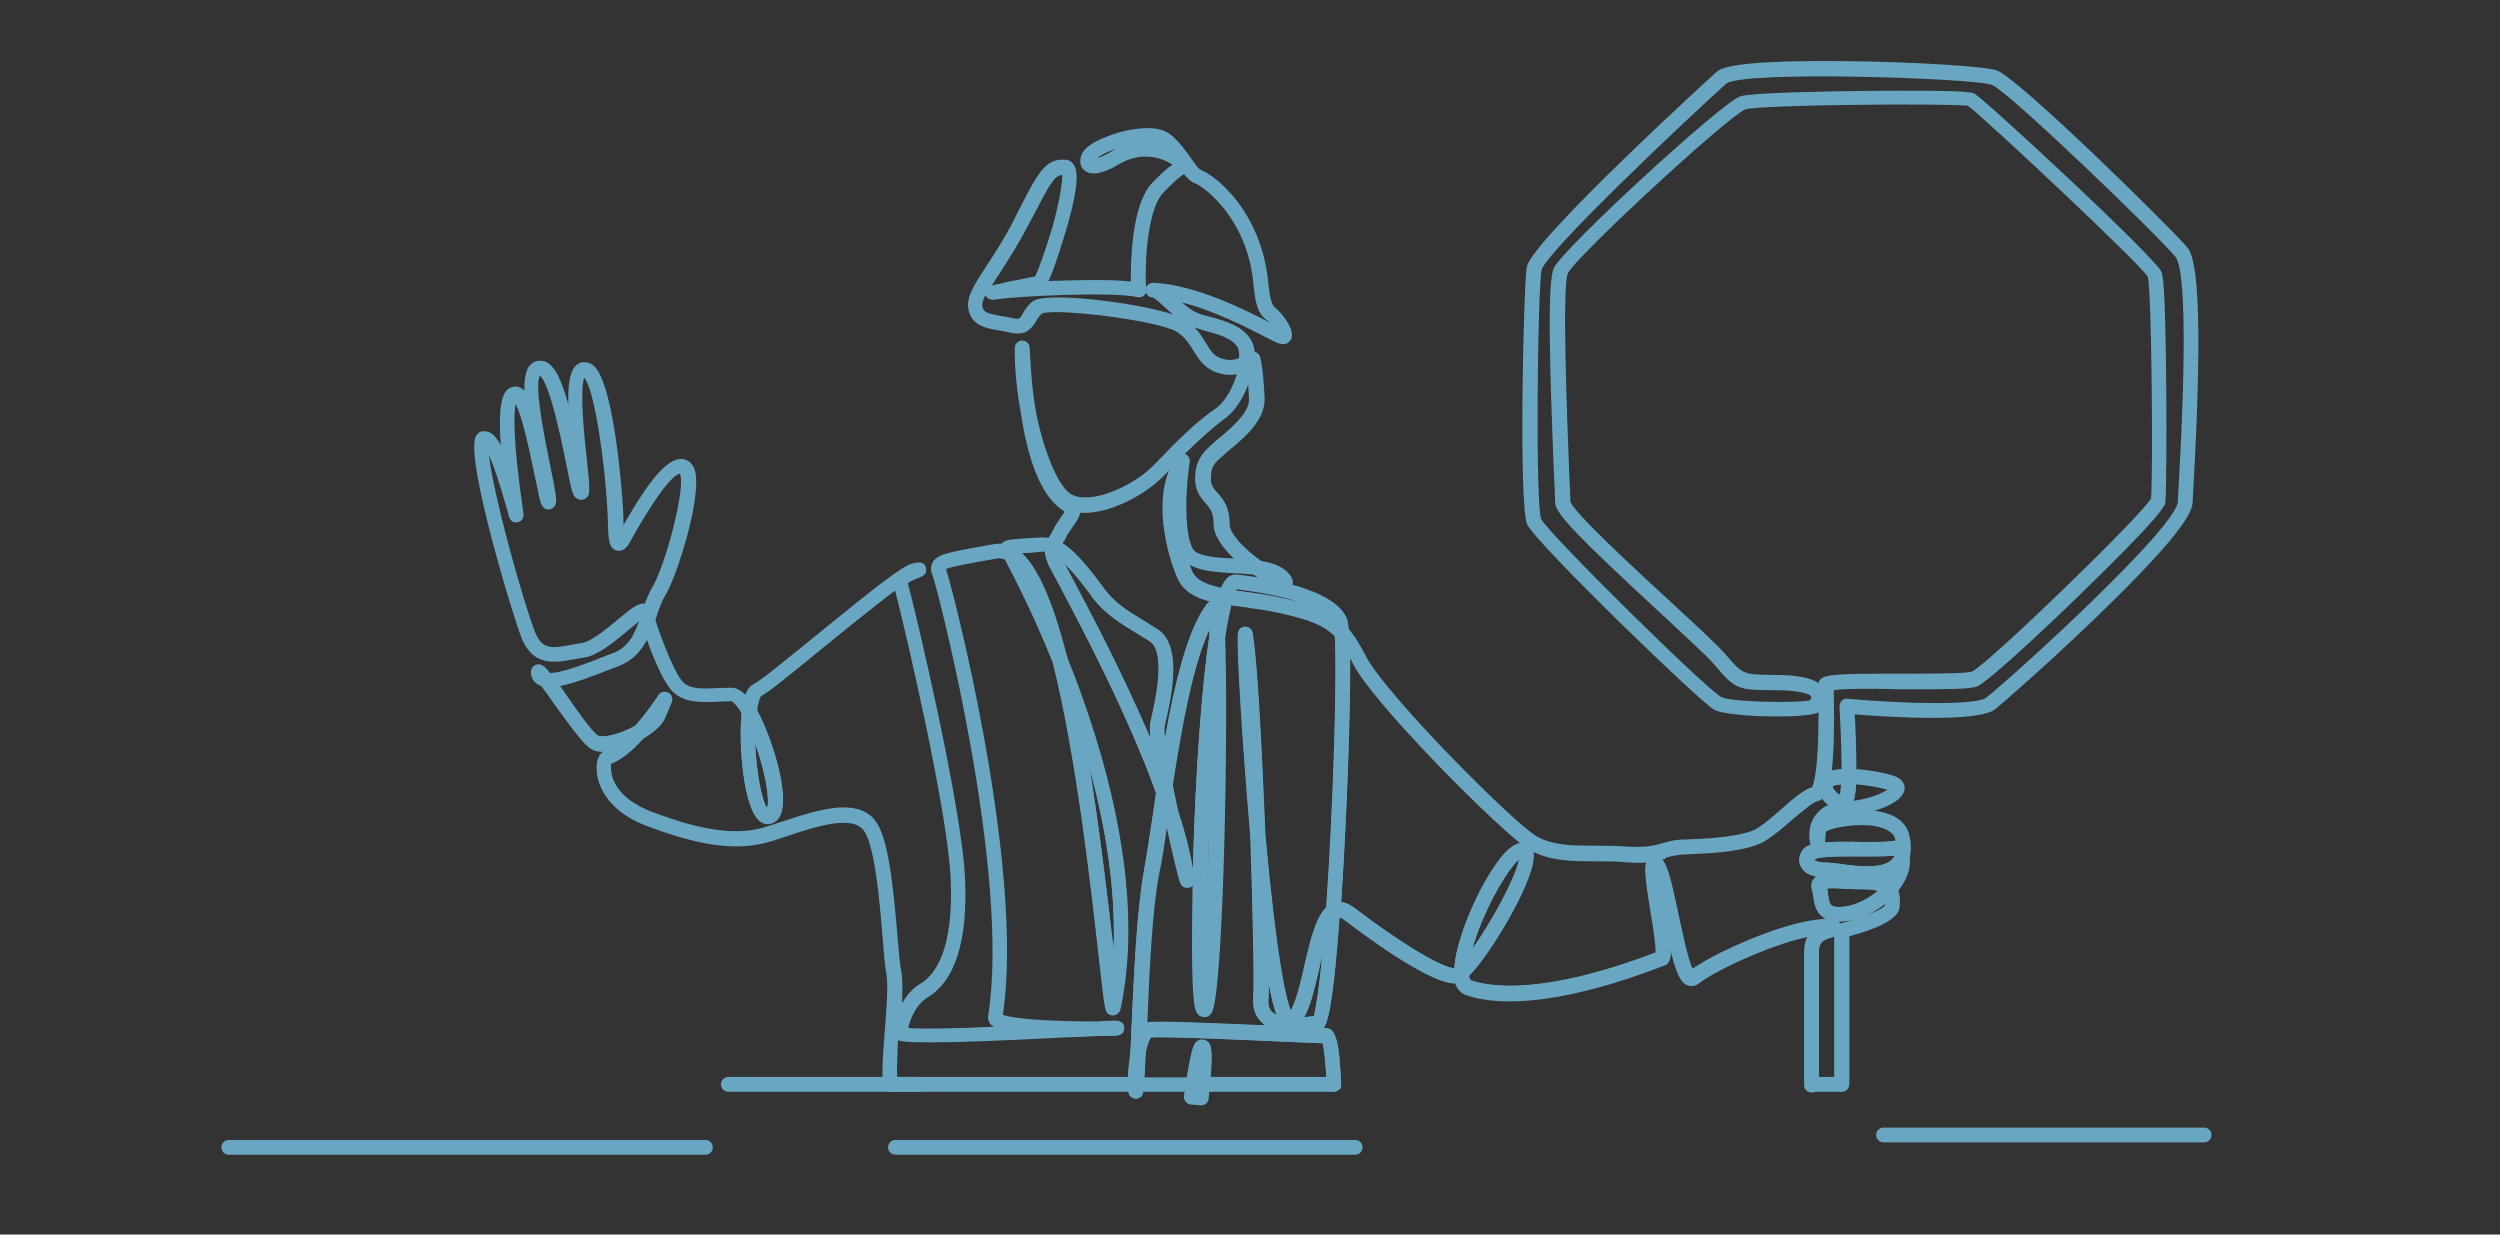 <?xml version="1.0" encoding="utf-8"?>
<!-- Generator: Adobe Illustrator 27.4.1, SVG Export Plug-In . SVG Version: 6.00 Build 0)  -->
<svg version="1.1" id="_x2014_ÎÓÈ_x5F_1" xmlns="http://www.w3.org/2000/svg" xmlns:xlink="http://www.w3.org/1999/xlink"
	 x="0px" y="0px" viewBox="0 0 607.5 300" style="enable-background:new 0 0 607.5 300;" xml:space="preserve">
<rect x="0" y="0" width="607.5" height="300" fill="#333333" stroke="none"/>
<style type="text/css">
	.st0{fill:#FFFFFF;}
	.st1{fill:#69A6C2;}
</style>
<rect x="2718.9" y="-828.3" class="st0" width="2200" height="2200"/>
<g>
	<path class="st1" d="M276,267c-0.9,0-1.6-0.6-1.8-1.5c-0.1-0.6-0.2-1.2-0.2-2c0-0.5,0.2-1,0.5-1.3c0.3-0.4,0.8-0.5,1.3-0.5h0.3
		c0.5,0,1,0.2,1.3,0.6c0.3,0.4,0.5,0.8,0.5,1.3c0,0.6-0.1,1.2-0.1,1.7C277.8,266.2,277.1,267,276,267C276.1,267,276.1,267,276,267z"
		/>
	<path class="st1" d="M276.2,265.3h-0.3c-1,0-1.8-0.8-1.8-1.7c-0.1-2.3,0.2-5.3,0.7-7.9c0.2-0.9,1-1.6,2-1.5
		c0.9,0.1,1.6,0.9,1.6,1.9c-0.1,2.7-0.2,5.2-0.4,7.5C277.9,264.5,277.1,265.3,276.2,265.3z"/>
	<path class="st1" d="M324.2,265.3h-32c-0.4,0-0.8-0.1-1.1-0.4c-0.3,0.2-0.7,0.4-1.1,0.4h-13.9c-0.5,0-1-0.2-1.3-0.6
		c-0.3-0.4-0.5-0.8-0.5-1.3c0.1-2.2,0.2-4.8,0.4-7.5c0-0.1,0-0.2,0-0.3c0.9-4.5,2.2-6.8,4.1-7.2c2.1-0.4,14.3,0.1,34.8,1
		c4.4,0.2,7.9,0.4,8.5,0.4c2.5,0,3.3,2.8,3.8,13.5c0,0.5-0.2,1-0.5,1.3S324.7,265.3,324.2,265.3z M294.2,261.7h28.1
		c-0.3-5.3-0.7-7.4-0.9-8.2c-1.3,0-3.9-0.2-7.9-0.3c-10.1-0.5-30.9-1.4-33.8-1.1c-0.3,0.3-0.9,1.5-1.4,4.2c-0.1,1.9-0.2,3.8-0.3,5.5
		h10.4c1.3-7.9,1.8-8.4,2.8-8.9c0.7-0.3,1.4-0.3,2,0.1C294.2,253.5,294.8,254.3,294.2,261.7z M293.5,255.4L293.5,255.4z
		 M322.2,253.5L322.2,253.5L322.2,253.5z"/>
	<path class="st1" d="M292.5,247c-0.2,0-0.4,0-0.5-0.1c-1.5-0.4-2.1-1.1-2.3-12.2c-0.1-6.5,0-15.2,0.2-24.7
		c0.6-22.7,2.2-43.6,4-55.8c0.1-0.9,0.9-1.6,1.9-1.5c0.9,0.1,1.7,0.8,1.7,1.7c0.8,20.2-0.3,83.1-3,90.8c0,0,0,0,0,0
		C294,246.8,293,247,292.5,247z M291.1,244.1C291.1,244.2,291.1,244.2,291.1,244.1l1.7,0.6L291.1,244.1z M293.9,199
		c-0.3,6.1-0.4,12-0.5,17.5C293.6,210.9,293.8,205,293.9,199z"/>
	<path class="st1" d="M314.7,250.9c-2.7,0-5.8-0.5-7.9-2.3c-1.2-1-2.5-2.9-2.3-6.1c0.3-3.6-0.1-21-0.7-39.7c0-1,0.7-1.8,1.7-1.9
		c1,0,1.8,0.7,1.9,1.6c2.9,31.9,5.2,40.6,6.2,43c1.3-1.9,2.6-7.5,3.3-10.7c1.5-6.5,2.9-12.6,5.9-14.8c0.6-0.4,1.3-0.5,1.9-0.1
		c0.6,0.3,1,1,0.9,1.7c-2,27.9-3.5,28.2-5.1,28.6C320.1,250.4,317.6,250.9,314.7,250.9z M321.3,232.2c-0.3,1.2-0.6,2.3-0.8,3.5
		c-1.2,5.2-2.2,9.1-3.6,11.5c0.8-0.1,1.6-0.2,2.4-0.3C319.5,245.9,320.3,242.7,321.3,232.2z M308.3,239c0,1.8,0,3.1-0.1,3.9
		c-0.1,1.8,0.5,2.6,1,3.1c0.3,0.2,0.6,0.4,1,0.6C309.6,245,309,242.7,308.3,239z M313,246.2C313,246.2,313,246.2,313,246.2
		C313,246.2,313,246.2,313,246.2z"/>
	<path class="st1" d="M305.6,204.6c-0.9,0-1.7-0.7-1.8-1.6c-1.9-21.6-3.4-46.4-3-49.1c0.1-0.9,0.8-1.6,1.7-1.6
		c0.9,0,1.7,0.6,1.8,1.5c1.5,8.5,2.7,39.6,3.1,49c0,1-0.7,1.8-1.7,1.9C305.7,204.6,305.7,204.6,305.6,204.6z"/>
	<path class="st1" d="M284.6,199.4c-0.8,0-1.5-0.5-1.7-1.2c-0.5-1.6-1.1-3.3-1.7-5c-0.1-0.3-0.1-0.6-0.1-0.9l0.3-1.9
		c0.1-0.9,0.9-1.5,1.7-1.5c0.9,0,1.6,0.6,1.8,1.5c0.4,2.1,0.9,4.5,1.4,7c0.2,0.9-0.4,1.9-1.3,2.1
		C284.9,199.4,284.7,199.4,284.6,199.4z"/>
	<path class="st1" d="M291.9,268.6c0,0-0.1,0-0.1,0l-2.4-0.2c-0.5,0-1-0.3-1.3-0.7s-0.5-0.9-0.4-1.4c0.2-1.1,0.3-2.2,0.5-3.2
		c0.1-0.9,0.9-1.5,1.8-1.5h2.2c0.5,0,1,0.2,1.3,0.6s0.5,0.9,0.5,1.4c-0.1,1.1-0.2,2.2-0.3,3.4C293.6,267.9,292.9,268.6,291.9,268.6z
		"/>
	<path class="st1" d="M288.3,215.7c-1.3,0-1.6-1.1-2-2.7c-0.2-0.9-0.5-2.1-0.9-3.6c-0.6-2.7-1.6-6.8-2.6-11.4
		c-0.2-0.9,0.4-1.9,1.3-2.1c0.9-0.2,1.9,0.3,2.2,1.2c2.1,6.4,3.4,11.9,3.9,16.6c0,0.1,0,0.1,0,0.2c0,0.9-0.7,1.7-1.6,1.8
		C288.5,215.7,288.4,215.7,288.3,215.7z"/>
	<path class="st1" d="M292.3,265.3H290c-0.5,0-1-0.2-1.4-0.6c-0.3-0.4-0.5-0.9-0.4-1.5c1.5-9.3,2-9.9,3-10.4c0.7-0.3,1.4-0.3,2,0.1
		c1,0.7,1.6,1.6,0.8,10.8C294,264.6,293.2,265.3,292.3,265.3z M292.1,254.4L292.1,254.4L292.1,254.4z"/>
	<path class="st1" d="M355.2,238.1c-0.3,0-0.5-0.1-0.8-0.2c-0.6-0.3-1-0.9-1-1.6c-0.2-7.8,7.2-23.9,12.5-29.3c1.5-1.5,2.8-2.2,4-2.2
		c1.2,0,2.2,0.7,2.6,1.9c1.9,5.3-11.4,27.2-16.2,31C355.9,238,355.6,238.1,355.2,238.1z M369.1,208.9c-2.8,2.3-9.1,13.2-11.3,21.7
		C362.5,224,368.5,212.8,369.1,208.9z"/>
	<path class="st1" d="M134.7,160.8c-3.1,0-6-1.1-7.9-5.6c-1.8-4.3-14.1-44.5-11.1-49.3c0.4-0.7,1-1.1,1.8-1.1
		c1.4-0.1,2.7,0.6,4.2,3.4c-0.8-10.8,0.6-13.8,3-14.2c1-0.2,1.9,0.1,2.7,0.9c0-2.6,0.3-4.6,1.1-5.8c0.6-0.8,1.3-1.3,2.3-1.4
		c3.1-0.5,5.2,3,7.3,10.5c-0.1-4.4,0.3-7.6,1.6-9.1c0.6-0.7,1.3-1.1,2.2-1.1c0.6,0,1.5,0.1,2.4,0.9c5.3,4.8,7.1,34.5,7.1,34.8
		c0,0.9,0.1,1.7,0.1,2.6c0,0.4,0,0.9,0,1.3c6.2-10.8,11.2-17.5,15.3-15.8c0.7,0.3,1.5,0.9,2,2.3c2,6.1-4.3,26-7.1,30.5
		c-0.9,1.5-1.6,3.4-2.2,5.4l-0.3,0.9c-0.2,0.7-0.9,1.2-1.7,1.2c0,0,0,0,0,0c-0.8,0-1.5-0.5-1.7-1.2l-0.1-0.2
		c-0.9,0.6-2.1,1.7-3.1,2.5c-3.4,2.8-7.3,6.1-10.7,6.6c-0.8,0.1-1.6,0.3-2.3,0.4C137.9,160.5,136.3,160.8,134.7,160.8z M118.8,110.6
		c0.4,3.2,1.5,9.2,4.1,19.2c2.8,10.8,6,21.1,7.2,24c1.7,4,3.9,3.8,8.7,2.9c0.8-0.2,1.6-0.3,2.5-0.4c2.4-0.4,6.1-3.5,8.9-5.8
		c3.1-2.6,4.9-4.1,6.5-3.8c0.5-1.4,1.1-2.8,1.8-4c3.2-5.2,8.3-24.6,6.7-27.6c-0.8,0.1-3.7,1.7-11.5,15.5l-0.6,1.1
		c-0.4,0.7-1.4,2.5-3.2,2.1c-2-0.5-2.1-2.8-2.2-7.4c0-0.8-0.1-1.7-0.1-2.5c-0.6-11.4-3.1-29.1-5.6-32.1c-1.2,2.8,0,14.6,0.6,19.8
		c0.8,7.5,0.9,8.7-0.3,9.5c-0.5,0.4-1.2,0.5-1.8,0.2c-1.3-0.5-1.5-1.4-2.9-8.5c-1.1-5.5-4-19.7-6.4-21.5c-1.5,2.5,1.4,16.4,2.5,21.8
		c1.2,6,1.6,8,1.4,9.1c-0.2,1.1-1.1,1.6-1.8,1.6c0,0,0,0,0,0c-1.6,0-1.9-1.5-2.3-3.1c-0.2-1.1-0.5-2.6-0.9-4.3
		c-0.9-4.3-3-14.9-4.8-18.2c-0.4,2-0.8,8.1,1.8,25.8c0.1,0.4,0.1,0.7,0.1,0.8c0.2,1.4-0.8,2-1.4,2.1c-1.7,0.3-2.1-1-2.5-2.8
		C121.2,116.7,119.8,112.7,118.8,110.6z"/>
	<path class="st1" d="M298.9,91.1c-1,0-2.1-0.2-3.3-0.6c-3-1.1-4.4-3.3-5.6-5.3c-1.1-1.7-2-3.3-4.1-4.6c-4.7-2.8-29.6-5.8-32.7-4.4
		c-0.6,0.5-1,1.1-1.4,1.8c-0.9,1.5-2.3,3.8-6.4,2.8c-0.9-0.2-1.7-0.3-2.6-0.5c-3.2-0.5-6.8-1.2-7.5-5.3c-0.5-2.9,1.5-5.9,4.5-10.5
		c1.9-2.9,4.2-6.4,6.5-10.9l1.4-2.8c4.6-9,6.4-12.3,11.2-12c0.7,0,2.5,0.5,2.7,3.5c0.3,3.9-1.9,11.8-3.3,16.1
		c-1.6,5.2-2.7,8.2-3.5,9.9c7.1-0.3,15.3-0.4,20,0.1c-0.1-3.5,0.3-8.4,0.3-8.5c0.7-7.7,2.4-13,5.1-15.7c2-2,3.5-3.4,4.7-4.2
		c-2.5-1.6-7.3-3.4-13-0.1c-3.7,2.3-6.8,2.9-8.4,1.5c-0.5-0.4-1.6-1.7-0.6-4c1.3-3,8-4.9,9.3-5.3c2.6-0.7,8.9-2,12.1,0.5
		c2.2,1.7,3.7,3.9,5,5.7c1,1.4,1.9,2.8,2.7,3.1c1.6,0.6,5.3,3.1,8.8,7.7c2.9,3.9,6.6,10.5,7.4,19.8l0.1,0.7c0.3,2.4,0.6,4.5,1.6,5.2
		c1.1,0.8,5.1,5.3,3.8,7.7c-0.2,0.3-1,1.7-3.1,0.9c-0.6-0.2-1.7-0.8-3.3-1.6c-4.3-2.2-12.2-6.3-20.1-8.3c1.4,1.2,2.9,2.3,4.4,2.8
		c0.8,0.3,1.6,0.5,2.5,0.7c4,1.1,8.1,2.3,10,5.8c0.8,1.4,1,3.3,0.7,5.7c-0.1,0.6-0.4,1.1-0.9,1.3C302.5,90.5,300.9,91.1,298.9,91.1z
		 M302.8,88.2L302.8,88.2L302.8,88.2z M290.3,79.6c1.2,1.2,2,2.5,2.7,3.7c1.1,1.8,1.9,3.2,3.8,3.8c1.5,0.5,2.9,0.5,4.3-0.1
		c0.1-1.1-0.1-2-0.3-2.5c0,0,0,0,0,0c-1.2-2.2-4.5-3.2-7.9-4.1C292,80.1,291.2,79.9,290.3,79.6L290.3,79.6z M280.4,68.7
		c10.3,0.6,22,6.5,28,9.6c-0.2-0.3-0.5-0.5-0.7-0.6c-2.2-1.6-2.6-4.4-3-7.6l-0.1-0.8c0,0,0-0.1,0-0.1c-1.4-16.3-12.3-23.9-13.9-24.5
		c-1.2-0.4-2.1-1.3-3-2.4c-0.8,0.5-2.3,1.7-4.9,4.4c-4.5,4.5-4.6,20.2-4.3,23.1C278.8,69.1,279.6,68.7,280.4,68.7z M239.5,71.7
		c-0.6,1.1-0.9,2-0.8,2.7c0.3,1.5,1.2,1.8,4.6,2.4c0.8,0.1,1.8,0.3,2.8,0.5c1.6,0.4,1.7,0.2,2.5-1.2c0.5-0.9,1.2-2,2.4-2.9
		c3.2-2.4,25.2,0.3,34,3.2c-0.7-0.6-1.4-1.2-2-1.8c-1-0.9-2.4-2.2-2.9-2.3c0,0,0,0,0,0c-0.7,0-1.4-0.5-1.6-1.2
		c0,0.1-0.1,0.2-0.1,0.2c-0.4,0.7-1.2,1.1-2,0.9c-6-1.4-29.5-0.2-33.9,0.5C241.6,72.9,240,73.1,239.5,71.7z M258.1,42.5
		c-1.9,0.2-3,2.2-7.1,10.1l-1.5,2.8c-2.4,4.6-4.8,8.2-6.7,11.2c-0.7,1-1.3,2-1.8,2.8c0.4-0.1,0.7-0.2,1.1-0.3
		c0.7-0.1,1.7-0.3,2.7-0.6c2.1-0.4,4.6-0.9,6.1-1.2l0.6-0.1c0.8-1.5,2.6-6.5,4.3-12.2C257.8,47.5,258.2,43.8,258.1,42.5z
		 M278.1,69.2C278.1,69.2,278.1,69.2,278.1,69.2C278.1,69.2,278.1,69.2,278.1,69.2z M278.1,69.2C278.1,69.2,278.1,69.2,278.1,69.2
		C278.1,69.2,278.1,69.2,278.1,69.2z M278.1,69.2C278.1,69.2,278.1,69.2,278.1,69.2C278.1,69.2,278.1,69.2,278.1,69.2z M278,69.2
		C278.1,69.2,278.1,69.2,278,69.2C278.1,69.2,278.1,69.2,278,69.2z M271.3,36.1c-2.3,0.8-4,1.7-4.7,2.3c0.7-0.2,1.9-0.6,3.5-1.6
		C270.5,36.5,270.9,36.3,271.3,36.1z"/>
	<path class="st1" d="M249.9,102c-0.8,0-1.6-0.6-1.8-1.5c-1-5.5-1.6-11-1.5-16c0-0.8,0.6-1.5,1.4-1.7c0.8-0.2,1.6,0.2,2,0.9
		c0.2,0.4,0.2,0.5,0.3,2.2c0.1,2.6,0.4,8,1.4,14c0.1,1-0.5,1.9-1.5,2C250.1,102,250,102,249.9,102z"/>
	<path class="st1" d="M312.2,143.4c-1.2,0-3.5-0.8-7.9-4c-0.7-0.5-0.9-1.4-0.6-2.1c0.3-0.8,1.1-1.2,1.9-1.1c2.5,0.3,5.7,1,7.6,3.2
		c0,0,0,0,0,0c1.5,1.7,0.9,2.9,0.5,3.4C313.4,143,313,143.4,312.2,143.4z"/>
	<path class="st1" d="M132.7,166.9c-0.1,0-0.2,0-0.2,0c-2.5-0.3-3.2-1.9-3.4-2.8c0,0,0,0,0,0c-0.4-1.7,0.7-2.4,1-2.5
		c1.6-0.7,2.7,0.8,4,2.5c0.4,0.6,0.5,1.4,0.1,2C133.9,166.6,133.3,166.9,132.7,166.9z M132.6,163.3l-1.7,0.4L132.6,163.3
		C132.6,163.3,132.6,163.3,132.6,163.3C132.6,163.3,132.6,163.3,132.6,163.3z"/>
	<path class="st1" d="M446.9,223.9c-1.6,0-2.9-0.4-3.9-1.1c-1.8-1.3-2-3.3-2.3-5c-0.1-0.5-0.1-1-0.3-1.4c-0.4-1.4,0-2.3,0.4-2.8
		c1.2-1.5,3.4-1.5,7.5-1.3c1.4,0,2.9,0.1,4.6,0.1c3.8,0,6.3,0.9,7.6,2.8c0.5,0.7,0.4,1.6-0.1,2.3c-3.1,3.4-7.4,5.7-11.5,6.3
		C448.3,223.9,447.6,223.9,446.9,223.9z M444,215.9c0.1,0.5,0.2,1,0.2,1.5c0.2,1.1,0.3,2.2,0.9,2.6c0.5,0.4,1.7,0.5,3.3,0.3
		c2.6-0.4,5.5-1.8,7.9-3.8c-0.8-0.3-1.9-0.4-3.3-0.4c-1.8,0-3.3-0.1-4.7-0.1C446.7,215.8,444.9,215.8,444,215.9z"/>
	<path class="st1" d="M282.8,194.3c-0.8,0-1.4-0.5-1.7-1.2c-7.1-19.8-18.8-41.8-23.8-51.2c-1.2-2.3-2-3.8-2.4-4.5c0,0,0,0,0,0
		c-0.9-2-1.2-3.6-0.9-5c0.1-0.5,0.5-1,0.9-1.2c0.5-0.2,1-0.3,1.5-0.1c4.2,1.8,8,6.8,11,10.9l0.7,1c2.8,3.7,6,5.6,9.8,7.9
		c1,0.6,2.1,1.3,3.2,2c5.8,3.7,3.8,15,1.8,23.2c-0.2,0.7-0.4,3.6,1.7,14.3c0,0.2,0,0.4,0,0.6l-0.3,1.9c-0.1,0.8-0.8,1.4-1.6,1.5
		C282.9,194.3,282.9,194.3,282.8,194.3z M258.8,137.1c0.4,0.8,1,1.9,1.7,3.2c4,7.5,12.2,23,19.1,39.1c-0.2-2.4-0.1-3.5,0.1-4.2
		c3.3-13.7,1.7-18-0.2-19.3c-1.1-0.7-2.1-1.3-3.1-1.9c-3.9-2.4-7.7-4.6-10.9-8.8l-0.7-1C262.9,141.8,260.9,139.1,258.8,137.1z"/>
	<path class="st1" d="M324.2,265.3c-1,0-1.8-0.8-1.8-1.7c-0.3-6.7-0.8-9.2-1-10.1c-1.3,0-3.9-0.2-7.9-0.3
		c-10.1-0.5-30.9-1.4-33.8-1.1c-0.3,0.3-0.9,1.5-1.4,4.3c-0.2,0.9-1,1.6-2,1.5c-0.9-0.1-1.6-0.9-1.6-1.9l0.2-4.8
		c0.6-13.3,1.3-29.8,3.1-39.6c0.7-4,1.5-9.1,2.3-14.5c0.2-1.6,0.5-3.2,0.7-4.8c0-0.3,0.2-0.6,0.4-0.9c0-0.1-0.1-0.3-0.1-0.4
		c0-0.2,0-0.4,0-0.6c2.8-18,6.1-35.8,12-43.7c0.5-0.7,1.4-0.9,2.1-0.7c0,0,0.1,0,0.1,0c0.2-0.6,0.3-1.1,0.5-1.6
		c0.3-0.8,1.1-1.4,2-1.2c1.4,0.2,2.8,0.4,4.4,0.6c2.8,0.4,6.1,0.8,9.3,1.6c7.9,1.8,12.1,3.3,15.6,7.2c0.3,0.3,0.4,0.7,0.5,1.1
		c0.7,9.7-0.3,40.9-1.9,65.5c0.9,0.1,2,0.5,3.2,1.4c11,8.5,21.7,14.9,24.5,14.7c0.1,0,0.2-0.1,0.4-0.3c0.5-0.4,1.3-0.5,1.9-0.2
		c0.6,0.3,1,0.9,1,1.6c0,1.3,0.3,1.8,0.5,1.9c4.3,1.5,17.2,3.8,44.9-6.8c0.1-1.9-0.7-6.9-1.3-10.3c-1.5-9.7-1.7-11.8,0-12.8
		c0.3-0.2,1.4-0.7,2.5,0.3c1.6,1.3,2.5,4.9,4.3,13.7c0.9,4.2,2.3,11,3.4,13.2c5.5-3.9,25.4-13.1,34.4-12c0.6,0.1,1.1,0.4,1.4,1
		c0.3,0.6,0.3,1.2,0.1,1.8c-0.4,1-1.4,1.2-2.2,1.5c-1.7,0.5-2.9,1-2.9,3.3v32.5c0,1-0.8,1.8-1.8,1.8s-1.8-0.8-1.8-1.8v-32.5
		c0-1.5,0.3-2.6,0.8-3.5c-9.6,2-23.5,8.8-26.4,11.3c-0.8,0.6-1.7,0.8-2.6,0.5c-1.9-0.6-3-3.3-4.4-9.2c0.1,1.7,0,2.8-0.4,3.5
		c-0.2,0.4-0.5,0.7-0.9,0.8c-28.4,11-42.4,9.3-48.3,7.2c-0.9-0.3-2-1.1-2.6-2.8c0,0,0,0-0.1,0c-6.5,0-23.4-12.8-26.8-15.4
		c-0.6-0.4-0.9-0.6-1.2-0.6c-1.6,21.7-2.9,26.1-4.1,27.1c0.3,0,0.6,0,0.7,0c2.5,0,3.3,2.8,3.8,13.5
		C326.1,264.4,325.3,265.2,324.2,265.3C324.3,265.3,324.3,265.3,324.2,265.3z M282,248.4c4.5,0,13.2,0.3,25.7,0.9
		c-0.3-0.2-0.6-0.4-0.8-0.6c-1.2-1-2.5-2.9-2.3-6.1c0.3-3.6-0.1-21-0.7-39.7c-1.9-21.5-3.4-46.3-3-49c0.1-0.9,0.8-1.6,1.7-1.6
		c0.9,0,1.7,0.6,1.8,1.5c1.5,8.5,2.7,39.6,3.1,49c2.9,31.8,5.2,40.5,6.2,42.9c1.3-1.9,2.6-7.5,3.3-10.7c1.4-6,2.7-11.6,5.3-14.2
		c1.7-23.8,2.7-55.8,2.1-66.1c-2.9-2.9-6.4-4.1-13.3-5.7c-3.1-0.7-6.1-1.1-9-1.5c-1-0.1-2-0.3-2.9-0.4c-0.5,2-1,4.6-1.5,7.7
		c0.8,20.4-0.3,83-3,90.7c-0.7,2-2.2,1.7-2.5,1.6c-1.5-0.4-2.1-1.1-2.3-12.2c-0.1-5.3-0.1-12.2,0.1-19.8c-0.3,0.3-0.7,0.6-1.2,0.6
		c-1.6,0.2-1.9-1-2.3-2.7c-0.2-0.9-0.5-2.1-0.9-3.6c-0.5-2.1-1.2-5.2-2-8.6c-0.6,4.2-1.2,8.2-1.9,11.4c-1.7,8.9-2.4,23.7-2.9,36.4
		c0.1,0,0.2,0,0.2-0.1C279.4,248.4,280.4,248.4,282,248.4z M321.3,232.2c-0.3,1.2-0.6,2.3-0.8,3.5c-1.2,5.2-2.2,9.1-3.6,11.5
		c0.8-0.1,1.6-0.2,2.4-0.3C319.5,245.9,320.3,242.7,321.3,232.2z M308.3,239c0,1.8,0,3.1-0.1,3.9c-0.1,1.8,0.5,2.6,1,3.1
		c0.3,0.2,0.6,0.4,1,0.6C309.6,245,309,242.7,308.3,239z M313,246.2C313,246.2,313,246.2,313,246.2C313,246.2,313,246.2,313,246.2z
		 M353.6,235.2L353.6,235.2C353.6,235.2,353.6,235.2,353.6,235.2z M402.3,231.9L402.3,231.9L402.3,231.9z M293.9,199.1
		c-0.2,5.9-0.4,11.8-0.5,17.1C293.6,210.8,293.8,205,293.9,199.1z M286.3,197.2c1.7,5.3,2.9,10,3.6,14.2c0-0.4,0-0.8,0-1.2
		c0.6-22.6,2.1-43.4,4-55.6c0-0.6-0.1-1.1-0.1-1.6c-4,8.6-6.8,23.6-8.9,37.7C285.3,192.6,285.8,194.8,286.3,197.2z"/>
	<path class="st1" d="M270.5,246.7c-0.3,0-0.6-0.1-0.9-0.3c-1-0.6-1-0.6-2.5-13.8c-1.9-17.2-5.5-49.1-11.2-71.8
		c-0.2-0.9,0.3-1.9,1.2-2.2c0.9-0.3,1.9,0.2,2.2,1c9.3,23.1,19.1,56.7,13,85.6c-0.1,0.6-0.5,1-1,1.3
		C271,246.6,270.8,246.7,270.5,246.7z M264.8,186.7c2.6,16.3,4.5,32.9,5.8,44C271.2,216,268.6,200.7,264.8,186.7z"/>
	<path class="st1" d="M257.7,162.1c-0.7,0-1.4-0.4-1.7-1.1c-5.1-12.6-10-22.1-12-25.6c-0.4-0.7-0.3-1.6,0.3-2.1
		c0.6-0.6,1.5-0.7,2.2-0.3c4.8,2.8,9,11.6,12.9,26.9c0.2,0.9-0.3,1.9-1.2,2.2C258,162.1,257.9,162.1,257.7,162.1z"/>
	<path class="st1" d="M453.7,214.2c-2.6,0-5.3-0.4-7.3-0.7c-1.1-0.2-2.1-0.3-2.6-0.3c-3.7,0-5.2-1.3-5.9-2.3c-0.7-1.1-0.7-2.5,0-3.8
		c1.3-2.6,5.8-2.6,14.4-2.5c1.3,0,2.5,0,3.8,0c2.2,0,3.5-0.2,4.4-0.3c1.1-0.1,2-0.3,2.8,0.5c0.8,0.7,0.8,1.7,0.8,2.7l0,0.5
		c0,0.1,0,0.3-0.1,0.4C462.8,213,458.3,214.2,453.7,214.2z M441,208.8c0,0.1,0,0.2,0,0.2c0.1,0.1,0.8,0.6,2.8,0.6
		c0.7,0,1.8,0.2,3.1,0.3c4.2,0.6,11.9,1.7,13.5-2c-1,0.1-2.4,0.2-4.3,0.2c-1.3,0-2.6,0-3.9,0C448.2,208.1,442.3,208,441,208.8z
		 M440.9,208.9L440.9,208.9L440.9,208.9z"/>
	<path class="st1" d="M326.1,155.6c-0.5,0-1-0.2-1.3-0.6c-2.9-3.2-6.5-4.5-13.8-6.1c-3.1-0.7-6.1-1.1-9-1.5c-1.6-0.2-3-0.4-4.5-0.7
		c-0.5-0.1-1-0.4-1.2-0.8c-0.3-0.4-0.3-1-0.2-1.5c0.5-1.4,1.7-5.1,4.4-4.8c5.6,0.6,24.2,3.1,26.9,11c0.1,0.4,0.3,1.1,0.4,3
		c0.1,0.8-0.4,1.5-1.1,1.8C326.5,155.5,326.3,155.6,326.1,155.6z M300.3,143.5c0.7,0.1,1.4,0.2,2.1,0.3c2.8,0.4,6.1,0.8,9.3,1.6
		c1.5,0.3,2.9,0.7,4.1,1c-4.4-1.5-10.1-2.6-15.4-3.2C300.5,143.3,300.4,143.4,300.3,143.5z M300.2,143.2
		C300.2,143.2,300.2,143.2,300.2,143.2C300.2,143.2,300.2,143.2,300.2,143.2z"/>
	<path class="st1" d="M447.3,196.7c-2,0-3.9-1.6-4.9-3.3c-0.9-1.6-1-3.2-0.1-4.4l0,0c1-1.5,3.2-2.2,7-2.1c0.5,0,0.9,0.2,1.3,0.5
		c0.3,0.3,0.5,0.8,0.5,1.3c-0.1,3.8-0.4,5-0.6,5.7c-0.5,1.3-1.5,2.2-2.9,2.3C447.5,196.7,447.4,196.7,447.3,196.7z M445.3,191.1
		c0,0.2,0.2,0.6,0.6,1.1c0.4,0.5,0.9,0.8,1.2,0.9c0.1-0.3,0.2-0.9,0.3-2.5C446.2,190.7,445.5,190.9,445.3,191.1z"/>
	<path class="st1" d="M447.6,265.3h-7.2c-1,0-1.8-0.8-1.8-1.8v-32.5c0-1.5,0.3-2.6,0.8-3.5c-9.6,2-23.5,8.8-26.4,11.3
		c-0.8,0.6-1.7,0.8-2.6,0.5c-1.9-0.6-3-3.3-4.4-9.2c0.1,1.7,0,2.8-0.4,3.5c-0.2,0.4-0.5,0.7-0.9,0.8c-28.4,11-42.4,9.3-48.3,7.2
		c-0.9-0.3-2-1.1-2.6-2.8c0,0,0,0-0.1,0c-6.5,0-23.4-12.8-26.8-15.4c-1.2-0.9-1.6-0.6-1.9-0.4c-0.6,0.4-1.3,0.5-1.9,0.1
		c-0.6-0.3-1-1-0.9-1.7c1.7-24.4,2.8-57.8,2.1-67.5c-0.1-0.8,0.4-1.5,1.1-1.8c0.7-0.3,1.5-0.1,2,0.4c1.6,1.7,3,4,4.6,7.1
		c4.7,9.1,36.1,40.8,41.7,43.8c3.8,2,8.1,2.1,13.6,2.1c2.4,0,4.9,0,7.6,0.2c5.1,0.3,7-0.2,9-0.8c1.5-0.4,3-0.9,5.6-0.9
		c5.8-0.2,11.8-0.6,16-2c2-0.7,4.9-3.2,7.5-5.5c2.8-2.5,5.3-4.6,7.3-5.2c0.4-0.7,1.6-3.8,1.6-18.2c-3,1.6-21.8,1.2-25.3-0.6
		c-3.3-1.7-43.5-40.6-45.5-45.1c-2.1-4.7-0.9-57.8-0.1-62.5c1.1-6.4,45.6-47,46.1-47.4c0.9-0.8,3.5-3.1,34.2-2.6
		c14,0.2,31,1.2,33.9,2.2c5.5,2,42.4,38.4,46.3,43c1.9,2.3,4.2,11.1,1.4,60.1l-0.1,1.8c-0.1,1.6-0.3,5.7-22.7,27.3
		c-10.9,10.6-22.8,21-25.2,23c-4.2,3.3-25.2,2-34.2,1.3c0.2,3,0.4,8.6,0.4,13.3c3.1,0.2,6.5,0.8,9,1.6c2.7,0.9,2.8,2.6,2.7,3.3
		c-0.3,2.3-3.5,4.1-7.3,5.2c3.8,0.5,7.1,2,8.2,5.1c0,0.1,0,0.1,0.1,0.2c0.6,2.2,0.7,4.1,0.3,5.7c0,0.3,0,0.7,0,1.2
		c0.1,2.3-0.9,4.8-2.8,7.2c0.5,1.4,0.4,3,0.3,4.1c-0.3,3.1-6.5,5.5-12.2,7v35.8C449.4,264.5,448.6,265.3,447.6,265.3z M442.1,261.7
		h3.6v-34.3c-0.3,0.1-0.5,0.2-0.8,0.2c-1.7,0.5-2.9,1-2.9,3.3V261.7z M357,237.1c0.1,0.7,0.3,1,0.5,1.1c4.3,1.5,17.2,3.8,44.9-6.8
		c0.1-1.9-0.7-6.9-1.3-10.3c-1.1-6.8-1.5-9.9-1-11.5c-1.4,0.1-3.1,0.1-5.3-0.1c-2.6-0.2-5.1-0.2-7.4-0.2c-5.5,0-10.3-0.1-14.8-2.3
		C373.9,212.5,362.2,231.9,357,237.1z M404,208.9c1.3,1.6,2.2,5.3,3.9,13.3c0.9,4.2,2.3,11,3.4,13.2c5.1-3.7,22.7-11.9,32.4-12.1
		c-0.3-0.1-0.5-0.3-0.8-0.5c-1.8-1.3-2-3.3-2.3-5c-0.1-0.5-0.1-1-0.3-1.4c-0.4-1.4,0-2.3,0.4-2.8c0.2-0.2,0.4-0.4,0.6-0.6
		c-2.1-0.4-3.1-1.3-3.6-2.2c-0.7-1.1-0.7-2.5,0-3.8c0.4-0.8,1.2-1.4,2.3-1.8c-0.1-0.2-0.2-0.4-0.2-0.6c0-0.2-0.8-3.8,1.5-6.7
		c0.8-1,1.8-1.8,3-2.3c-0.6-0.4-1.1-0.9-1.5-1.5c-0.4,0.4-0.8,0.5-1.2,0.6c-1.2,0.3-3.9,2.7-6.1,4.5c-3,2.6-6.1,5.3-8.8,6.2
		c-4.6,1.6-10.9,2-17,2.2c-2.2,0.1-3.4,0.4-4.8,0.8C404.7,208.7,404.4,208.8,404,208.9z M325.9,219.2c0.9,0.1,2,0.5,3.2,1.4
		c10.7,8.2,21.1,14.5,24.3,14.7c0.5-8.1,7.4-22.9,12.5-28.1c1.3-1.3,2.5-2,3.6-2.2c-9.7-7.8-36.1-34.7-40.6-43.5
		c-0.3-0.5-0.5-1-0.8-1.5C328.2,173.2,327.3,198.5,325.9,219.2z M369.1,208.8c-2.9,2.2-9,13.3-11.3,21.7
		C362.6,223.9,368.6,212.7,369.1,208.8z M446.8,223.9c0.1,0.1,0.2,0.3,0.3,0.4c0,0,0,0.1,0.1,0.1c5.1-1.3,10-3.3,10.8-4.3
		c0-0.2,0-0.3,0-0.5c-2.7,2.2-5.9,3.6-9,4.1C448.2,223.9,447.5,223.9,446.8,223.9z M444,215.9c0.1,0.5,0.2,1,0.2,1.5
		c0.2,1.1,0.3,2.2,0.9,2.6c0.5,0.4,1.7,0.5,3.3,0.3c2.6-0.4,5.5-1.8,7.9-3.8c-0.8-0.3-1.9-0.4-3.3-0.4c-1.8,0-3.3-0.1-4.7-0.1
		C446.7,215.8,444.9,215.8,444,215.9z M458.8,213.5c0.1,0,0.1,0.1,0.2,0.1c0-0.1,0.1-0.1,0.1-0.2C459,213.5,458.9,213.5,458.8,213.5
		z M441,208.8c0,0.1,0,0.2,0,0.2c0.1,0.1,0.8,0.6,2.8,0.6c0.7,0,1.8,0.2,3.1,0.3c4.2,0.6,11.9,1.7,13.5-2c-1,0.1-2.4,0.2-4.3,0.2
		c-1.3,0-2.6,0-3.9,0C448.2,208.1,442.3,208,441,208.8z M443.7,202.1l-0.2,2.4c0,0.1,0,0.1,0,0.2c2.2-0.2,5.1-0.2,8.8-0.1
		c1.3,0,2.5,0,3.8,0c2.2,0,3.5-0.2,4.4-0.3c0,0,0,0,0.1,0c-0.1-0.3-0.1-0.6-0.2-0.9c-0.7-1.5-2.8-2.2-4.4-2.6
		C451,199.9,445,201.2,443.7,202.1z M451,190.6c-0.1,2.4-0.4,3.3-0.6,3.9c0,0,0,0.1,0,0.1c3.9-0.5,6.9-1.8,8.2-2.7
		C456.5,191.3,453.6,190.8,451,190.6z M445.3,191.1c0,0.2,0.2,0.6,0.6,1.1c0.4,0.5,0.9,0.8,1.2,0.9c0.1-0.3,0.2-0.9,0.3-2.5
		C446.2,190.7,445.5,190.9,445.3,191.1z M459.5,192.2L459.5,192.2L459.5,192.2z M445.6,167.7c0.2,9.5,0,15.6-0.5,19.6
		c0.7-0.2,1.5-0.3,2.4-0.4c0-6.5-0.5-15.1-0.5-15.2c0-0.5,0.2-1,0.5-1.4c0.4-0.4,0.9-0.6,1.4-0.5c14.7,1.3,31.4,1.6,33.8-0.3
		c7.6-6.1,46.2-41.3,46.5-47.6l0.1-1.8c2.8-48.1,0.5-56.3-0.6-57.6c-5.2-6.2-40.9-40.5-44.7-41.9c-4.4-1.6-60.1-3.5-64.5-0.3
		c-12.5,11.3-43.8,41.1-44.9,45.3c-1,5.8-1.5,56.9-0.1,60.5c1.7,3.5,39.8,41.1,43.8,43.3c2.4,1.2,17.8,1.5,21.5,0.8
		c0,0,0-0.1,0.1-0.1c0.1-0.2,0.3-0.8,0.2-0.9c0,0-0.8-1.5-9.2-1.5l-0.2,0c-8.6,0-9.1-0.3-14.2-6.3c-1.6-1.9-7.3-7.1-13.2-12.6
		c-19-17.6-25.4-23.9-25.4-26.7c0-0.8-0.1-3.5-0.3-7.2c-1.1-27.4-1.6-46.4,0-49.8c2.2-4.7,40.6-40.1,45.3-41.7
		c2.8-0.9,21.3-1.2,29.1-1.3c11.8-0.1,26.3-0.2,27.7,0.6c2.3,1.1,44,39.8,45.5,43.3c0.3,0.6,1,2.4,1.2,28.2c0.1,11.7,0,26-0.2,27.8
		c-0.1,0.8-0.4,2.8-21.7,23.4c-2.1,2.1-21.1,20.3-24.1,21.4c-1.7,0.7-7.2,0.7-18.4,0.7C456.3,167.3,448.4,167.3,445.6,167.7z
		 M381.6,121.9c1,2.8,15.5,16.2,24.2,24.2c6.3,5.8,11.7,10.8,13.5,12.9c4.2,4.9,4.2,4.9,11.4,5l0.2,0c5.6,0,9.2,0.7,11,2
		c0.3-1.8,2.8-2,7.5-2.2c3.5-0.1,8.2-0.1,12.7-0.1c6.6,0,15.7,0,17.1-0.5c4-1.9,41.3-38,43.5-42.1c0.5-4.9,0.2-50.3-0.8-53.9
		c-2.3-3.5-39.5-38.4-43.7-41.5c-4.4-0.6-50.4-0.3-54.1,0.9c-4.3,1.7-41.3,35.9-43.1,39.8c-1.5,3.4-0.1,37.1,0.3,48.2
		C381.5,118.4,381.6,120.9,381.6,121.9z M522.8,121.1L522.8,121.1L522.8,121.1z M478.5,25.9L478.5,25.9L478.5,25.9z"/>
	<path class="st1" d="M283.1,192.4c-0.9,0-1.6-0.6-1.8-1.5c-2.2-11.3-2-14.5-1.7-15.8c3.3-13.7,1.7-18-0.2-19.3
		c-1.1-0.7-2.1-1.3-3.1-1.9c-3.9-2.4-7.7-4.6-10.9-8.8l-0.7-1c-2.8-3.7-6.2-8.3-9.6-9.7c-0.8-0.3-1.2-1.2-1-2
		c0.2-1.1,0.8-1.9,1.2-2.5c0.2-0.3,0.4-0.6,0.5-0.9c0.4-0.9,1-1.9,1.7-2.9c0.4-0.5,0.9-1.2,1.2-1.8c-5.1-3-8.7-11-10.6-23.8
		c-0.1-1,0.5-1.9,1.5-2c1-0.2,1.9,0.5,2.1,1.4c1.9,9.7,5.3,17.9,8.3,20c4.4,3,15-1.4,20.4-6.9c6-6.3,10.4-10.6,15.1-13.8
		c2.9-2.1,5.2-7.3,5.7-11.1c0.1-0.6,0.4-1.1,0.9-1.3c0.7-0.4,1.1-0.8,1.1-0.8c0.4-0.4,1.1-0.6,1.7-0.5c0.6,0.1,1.1,0.6,1.3,1.2
		c0.1,0.3,0.7,2.3,1.1,9.9c0.2,4.7-3.3,8.6-9.2,13.3c-0.3,0.3-0.6,0.5-0.9,0.8c-1.4,1.2-2.7,2.3-2.9,4.4c-0.3,2.6,0.4,3.4,1.6,4.7
		c1.3,1.5,2.9,3.3,2.9,7.5c0,2.2,3.1,5.8,7.9,9.2c0.7,0.5,0.9,1.4,0.6,2.1c-0.3,0.8-1.1,1.2-1.9,1.1c-1.6-0.2-3.4-0.3-5.2-0.4
		c-4-0.2-8.1-0.4-11-2c0,0-0.1-0.1-0.1-0.1c0.2,0.6,0.4,1.1,0.6,1.6c1,2.2,3.4,3.4,8.6,4.3c0.5,0.1,1,0.4,1.2,0.8s0.3,1,0.2,1.5
		c-0.7,2.1-1.4,5.3-2,9.4c-0.1,0.9-0.9,1.6-1.9,1.5c-0.9-0.1-1.7-0.8-1.7-1.7c0-0.6-0.1-1.2-0.1-1.8c-4.1,8.7-6.8,23.8-9,38
		C284.8,191.7,284,192.4,283.1,192.4C283.1,192.4,283.1,192.4,283.1,192.4z M258.2,132c3.5,2.2,6.7,6.5,9.4,10l0.7,1c0,0,0,0,0,0
		c2.8,3.7,6,5.6,9.8,7.9c1,0.6,2.1,1.3,3.2,2c5.8,3.7,3.8,15,1.8,23.2c-0.1,0.4-0.2,1.2,0,3.2c2.5-13.9,5.5-26.3,10.2-32.5
		c0.2-0.3,0.5-0.5,0.8-0.6c-3.5-0.9-6.5-2.4-8-5.7c-2-4.5-5.8-17.1-2-26.2c-0.4,0.4-0.8,0.9-1.3,1.3c-4.6,4.8-13.6,9.5-20.3,9
		c-0.3,1.3-1.2,2.6-2.1,3.8c-0.5,0.7-1.1,1.6-1.3,2.1C258.9,131,258.6,131.5,258.2,132C258.2,132,258.2,132,258.2,132z M287.9,110.3
		C287.9,110.3,287.9,110.3,287.9,110.3c0.9,0.3,1.3,1.1,1.2,2c-1.4,9.4-1.1,20.4,1.6,21.9c2,1.1,5.6,1.4,9.1,1.5
		c-2.6-2.5-4.9-5.5-4.9-8.4c0-2.8-0.9-3.8-2-5.1c-1.3-1.5-2.9-3.3-2.4-7.5c0.4-3.5,2.5-5.4,4.1-6.8c0.3-0.3,0.6-0.5,0.9-0.8
		c0,0,0.1-0.1,0.1-0.1c5.9-4.8,8.1-7.6,7.9-10.4c-0.1-1.2-0.1-2.2-0.2-3.1c-1.3,3.4-3.3,6.6-5.9,8.4
		C294.3,104.2,291.4,106.9,287.9,110.3z"/>
	<path class="st1" d="M268.1,251.7c-1,0-1.8-0.8-1.8-1.8c0-1,0.7-1.8,1.7-1.8c1.2,0,2.2-0.1,2.8-0.1c1.6,0,2.4,0.6,2.4,1.8
		c0,1.8-1.7,1.8-2.7,1.8C270,251.7,269.2,251.7,268.1,251.7C268.1,251.7,268.1,251.7,268.1,251.7z"/>
	<path class="st1" d="M186.5,200.2c-0.6,0-1.3-0.2-1.8-0.6c-4.1-3-5.3-19.3-4.4-26.9c0.1-0.8,0.7-1.4,1.4-1.6
		c0.8-0.2,1.5,0.2,1.9,0.9c3.7,6.5,8,20,6.2,25.4c-0.5,1.5-1.4,2.2-2.1,2.5l0,0C187.3,200.1,186.9,200.2,186.5,200.2z M187,198.3
		L187,198.3L187,198.3z M183.5,180.7c0.3,6.9,1.6,13.8,2.9,15.6C187.1,194.3,185.9,187.3,183.5,180.7z"/>
	<path class="st1" d="M275.9,265.3h-59.5c-0.9,0-1.7-0.7-1.8-1.6c0-0.1,0-0.2,0-0.3c-0.4-2.7,0-7.6,0.4-12.8
		c0.4-5.2,0.9-11.2,0.4-13.8c-0.3-1.6-0.6-4.8-0.9-8.7c-0.7-8.6-1.9-23-4.7-26.4c-3-3.8-12.3-0.6-19.2,1.7c-1.1,0.4-2.2,0.7-3.1,1
		c-7.9,2.5-17,1.4-30.6-3.8c-10.9-4.2-12.5-12-11.8-15.5c0.3-1.4,0.9-2.1,1.4-2.4c-1.1,0-2.1-0.2-2.9-0.7c-1.8-1.1-4.7-5.1-9-11
		c-1.2-1.8-2.4-3.4-3.3-4.6c-0.4-0.6-0.5-1.4-0.1-2c0.4-0.6,1.1-1,1.8-0.9c2.7,0.4,9.6-2.3,14.6-4.3l1.4-0.5c4-1.6,5.3-4.9,6.6-8.7
		c0.2-0.7,0.9-1.2,1.7-1.2c0,0,0,0,0,0c0.8,0,1.5,0.5,1.7,1.2c4,11.9,6.2,14.9,6.9,15.7c1.8,1.8,4.9,1.7,8.5,1.5
		c1.1,0,2.2-0.1,3.3-0.1c1.1,0,2.3,0.6,3.4,1.7c0.5-1.3,1.2-2.2,2.1-2.6c1.7-0.8,8.4-6.4,15-11.7c14.7-12,21.2-17.1,23.6-17.6
		c1.3-0.3,2.8-0.6,3.2,1.1c0.1,0.5,0.3,1.7-1.5,2.3c-1.9,0.7-2.6,1.2-2.9,1.4c1.5,5.4,13.1,53.8,13.9,71.7c0.7,15.2-2.4,24.9-9,28.9
		c-2.9,1.7-4.4,5.5-4.8,7.5c3.1,0.3,11.9,0.1,20.8-0.3c-0.3-0.2-0.5-0.3-0.7-0.5c-0.5-0.5-0.7-1.2-0.7-1.8c0-0.1,0-0.1,0-0.2
		c5.6-34.6-12.2-103.8-13.5-107.2c-0.2-0.4-0.7-1.8,0-3.1c1.1-2,3.8-2.5,12.8-4.1l2.4-0.4c0.5-0.1,1.1-0.1,1.6-0.1
		c0.7-0.9,1.9-1,4.8-1.2c1.2-0.1,2.7-0.2,4.4-0.3c1.3-0.1,2.6,0.1,3.9,0.7c0.8,0.3,1.2,1.2,1,2c-0.1,0.6,0.1,1.6,0.6,2.8
		c0.3,0.6,1.1,2.2,2.3,4.3c5,9.5,16.8,31.6,24,51.6c0.1,0.3,0.1,0.6,0.1,0.9c-0.2,1.6-0.5,3.2-0.7,4.8c-0.8,5.4-1.6,10.6-2.3,14.6
		c-1.8,9.5-2.5,25.9-3,39.1l-0.2,4.8c0,0.1,0,0.2,0,0.3c-0.4,2.3-0.7,5-0.6,7.1c0,0.5-0.2,1-0.5,1.3
		C276.8,265.1,276.4,265.3,275.9,265.3z M218,261.7h56.1c0.1-1.9,0.3-4,0.6-5.9l0.2-4.7c0.6-13.3,1.3-29.8,3.1-39.6
		c0.7-4,1.5-9.1,2.3-14.5c0.2-1.4,0.4-2.9,0.6-4.3c-7.1-19.7-18.7-41.4-23.6-50.7c-1.2-2.3-2-3.8-2.4-4.5c-0.6-1.3-0.9-2.4-1-3.4
		c-0.3-0.1-0.7-0.1-1,0c-1.7,0.2-3.3,0.3-4.5,0.3c0,0-0.1,0-0.1,0c4,3.8,7.6,12.2,10.9,25.4c9.3,23.1,19.1,56.7,12.9,85.5
		c-0.1,0.6-0.5,1-1,1.3c-0.5,0.2-1.1,0.2-1.6-0.1c-1-0.6-1-0.6-2.5-13.8c-1.9-17.1-5.5-49-11.2-71.7c-4.8-12-9.6-21.2-11.6-25
		c-0.6-0.3-1.2-0.4-1.8-0.3l-2.3,0.4c-5,0.9-9.1,1.6-10.2,2.2c0,0,0,0.1,0,0.1c1.3,3.4,19.2,72.1,13.8,108.2
		c2.3,0.9,10.9,1.7,24.3,1.6c1.2,0,2.1-0.1,2.7-0.1c1.6,0,2.4,0.6,2.4,1.8c0,1.8-1.7,1.8-2.7,1.8c-0.6,0-1.4,0-2.5,0
		c-2.2,0.1-5.5,0.3-9.4,0.4c-7.9,0.4-17.7,0.9-25.7,1.1c-9.1,0.2-13,0.1-14.6-0.4C218.1,256.2,217.9,259.5,218,261.7z M276.5,256
		L276.5,256L276.5,256z M205,196.2c3.1,0,5.8,0.8,7.6,3.1c3.2,4,4.4,15.2,5.5,28.4c0.3,3.7,0.6,6.9,0.9,8.3c0.4,1.8,0.3,4.6,0.2,7.8
		c1.1-1.9,2.6-3.7,4.5-4.8c3.7-2.2,8.1-8.5,7.3-25.6c-0.7-16.5-11.3-61.5-13.5-69.9c-4.8,3.6-11.8,9.3-17,13.5
		c-8.4,6.9-13.7,11.2-15.6,12.2h0c0,0-0.5,0.6-0.9,3.4c3.6,6.7,7.6,19.6,5.9,24.9c-0.5,1.5-1.4,2.2-2.1,2.5c-1,0.5-2.1,0.3-3.1-0.4
		c-4-3-5.3-18.4-4.5-26.3c-1.3-2.2-2.2-2.8-2.5-2.9c-1,0-2.1,0.1-3.1,0.1c-4.1,0.2-8.3,0.4-11.2-2.5c-1.7-1.7-3.8-5.9-6.2-12.5
		c-1.4,2.7-3.4,5-6.9,6.4l-1.4,0.5c-5.3,2.1-9.6,3.7-12.8,4.3c0.5,0.6,0.9,1.3,1.4,2c2.4,3.5,6.5,9.3,7.8,10c1,0.6,5-0.1,9.1-2.4
		c3.2-3.6,5.6-7.4,5.6-7.4c0.5-0.8,1.5-1,2.4-0.6c0.8,0.4,1.2,1.4,0.8,2.3l-1.6,3.8c-0.8,2-3.1,3.6-4.9,4.7
		c-3.1,3.5-5.8,5.6-8.2,6.5c-0.1,0.7-0.1,2.1,0.5,3.8c0.9,2.3,3.2,5.4,9,7.7c12.7,4.9,21.2,6,28.2,3.8c1-0.3,2-0.7,3.1-1
		C194.5,198.2,200.2,196.2,205,196.2z M264.8,186.7c2.6,16.3,4.5,32.9,5.8,44C271.2,216,268.6,200.7,264.8,186.7z M183.5,180.7
		c0.3,6.9,1.6,13.9,2.9,15.7C187.2,194.5,186,187.4,183.5,180.7z M147.4,185.9L147.4,185.9L147.4,185.9z"/>
	<path class="st1" d="M155.6,179.6c-0.5,0-1-0.2-1.4-0.7c-0.6-0.7-0.5-1.7,0-2.3c3.2-3.6,5.8-7.6,5.8-7.6c0.5-0.8,1.5-1,2.4-0.6
		c0.8,0.4,1.2,1.4,0.8,2.3l-1.6,3.8c0,0,0,0,0,0c-0.9,2.1-3.3,3.8-5.1,4.9C156.2,179.5,155.9,179.6,155.6,179.6z"/>
</g>
<path class="st1" d="M223.4,265.3H177c-1,0-1.8-0.8-1.8-1.8s0.8-1.8,1.8-1.8h46.4c1,0,1.8,0.8,1.8,1.8S224.4,265.3,223.4,265.3z"/>
<path class="st1" d="M329.3,280.6H217.6c-1,0-1.8-0.8-1.8-1.8s0.8-1.8,1.8-1.8h111.7c1,0,1.8,0.8,1.8,1.8S330.3,280.6,329.3,280.6z"
	/>
<path class="st1" d="M535.6,277.6h-77.9c-1,0-1.8-0.8-1.8-1.8s0.8-1.8,1.8-1.8h77.9c1,0,1.8,0.8,1.8,1.8S536.6,277.6,535.6,277.6z"
	/>
<path class="st1" d="M171.5,280.6H55.6c-1,0-1.8-0.8-1.8-1.8s0.8-1.8,1.8-1.8h115.8c1,0,1.8,0.8,1.8,1.8S172.4,280.6,171.5,280.6z"
	/>
</svg>
